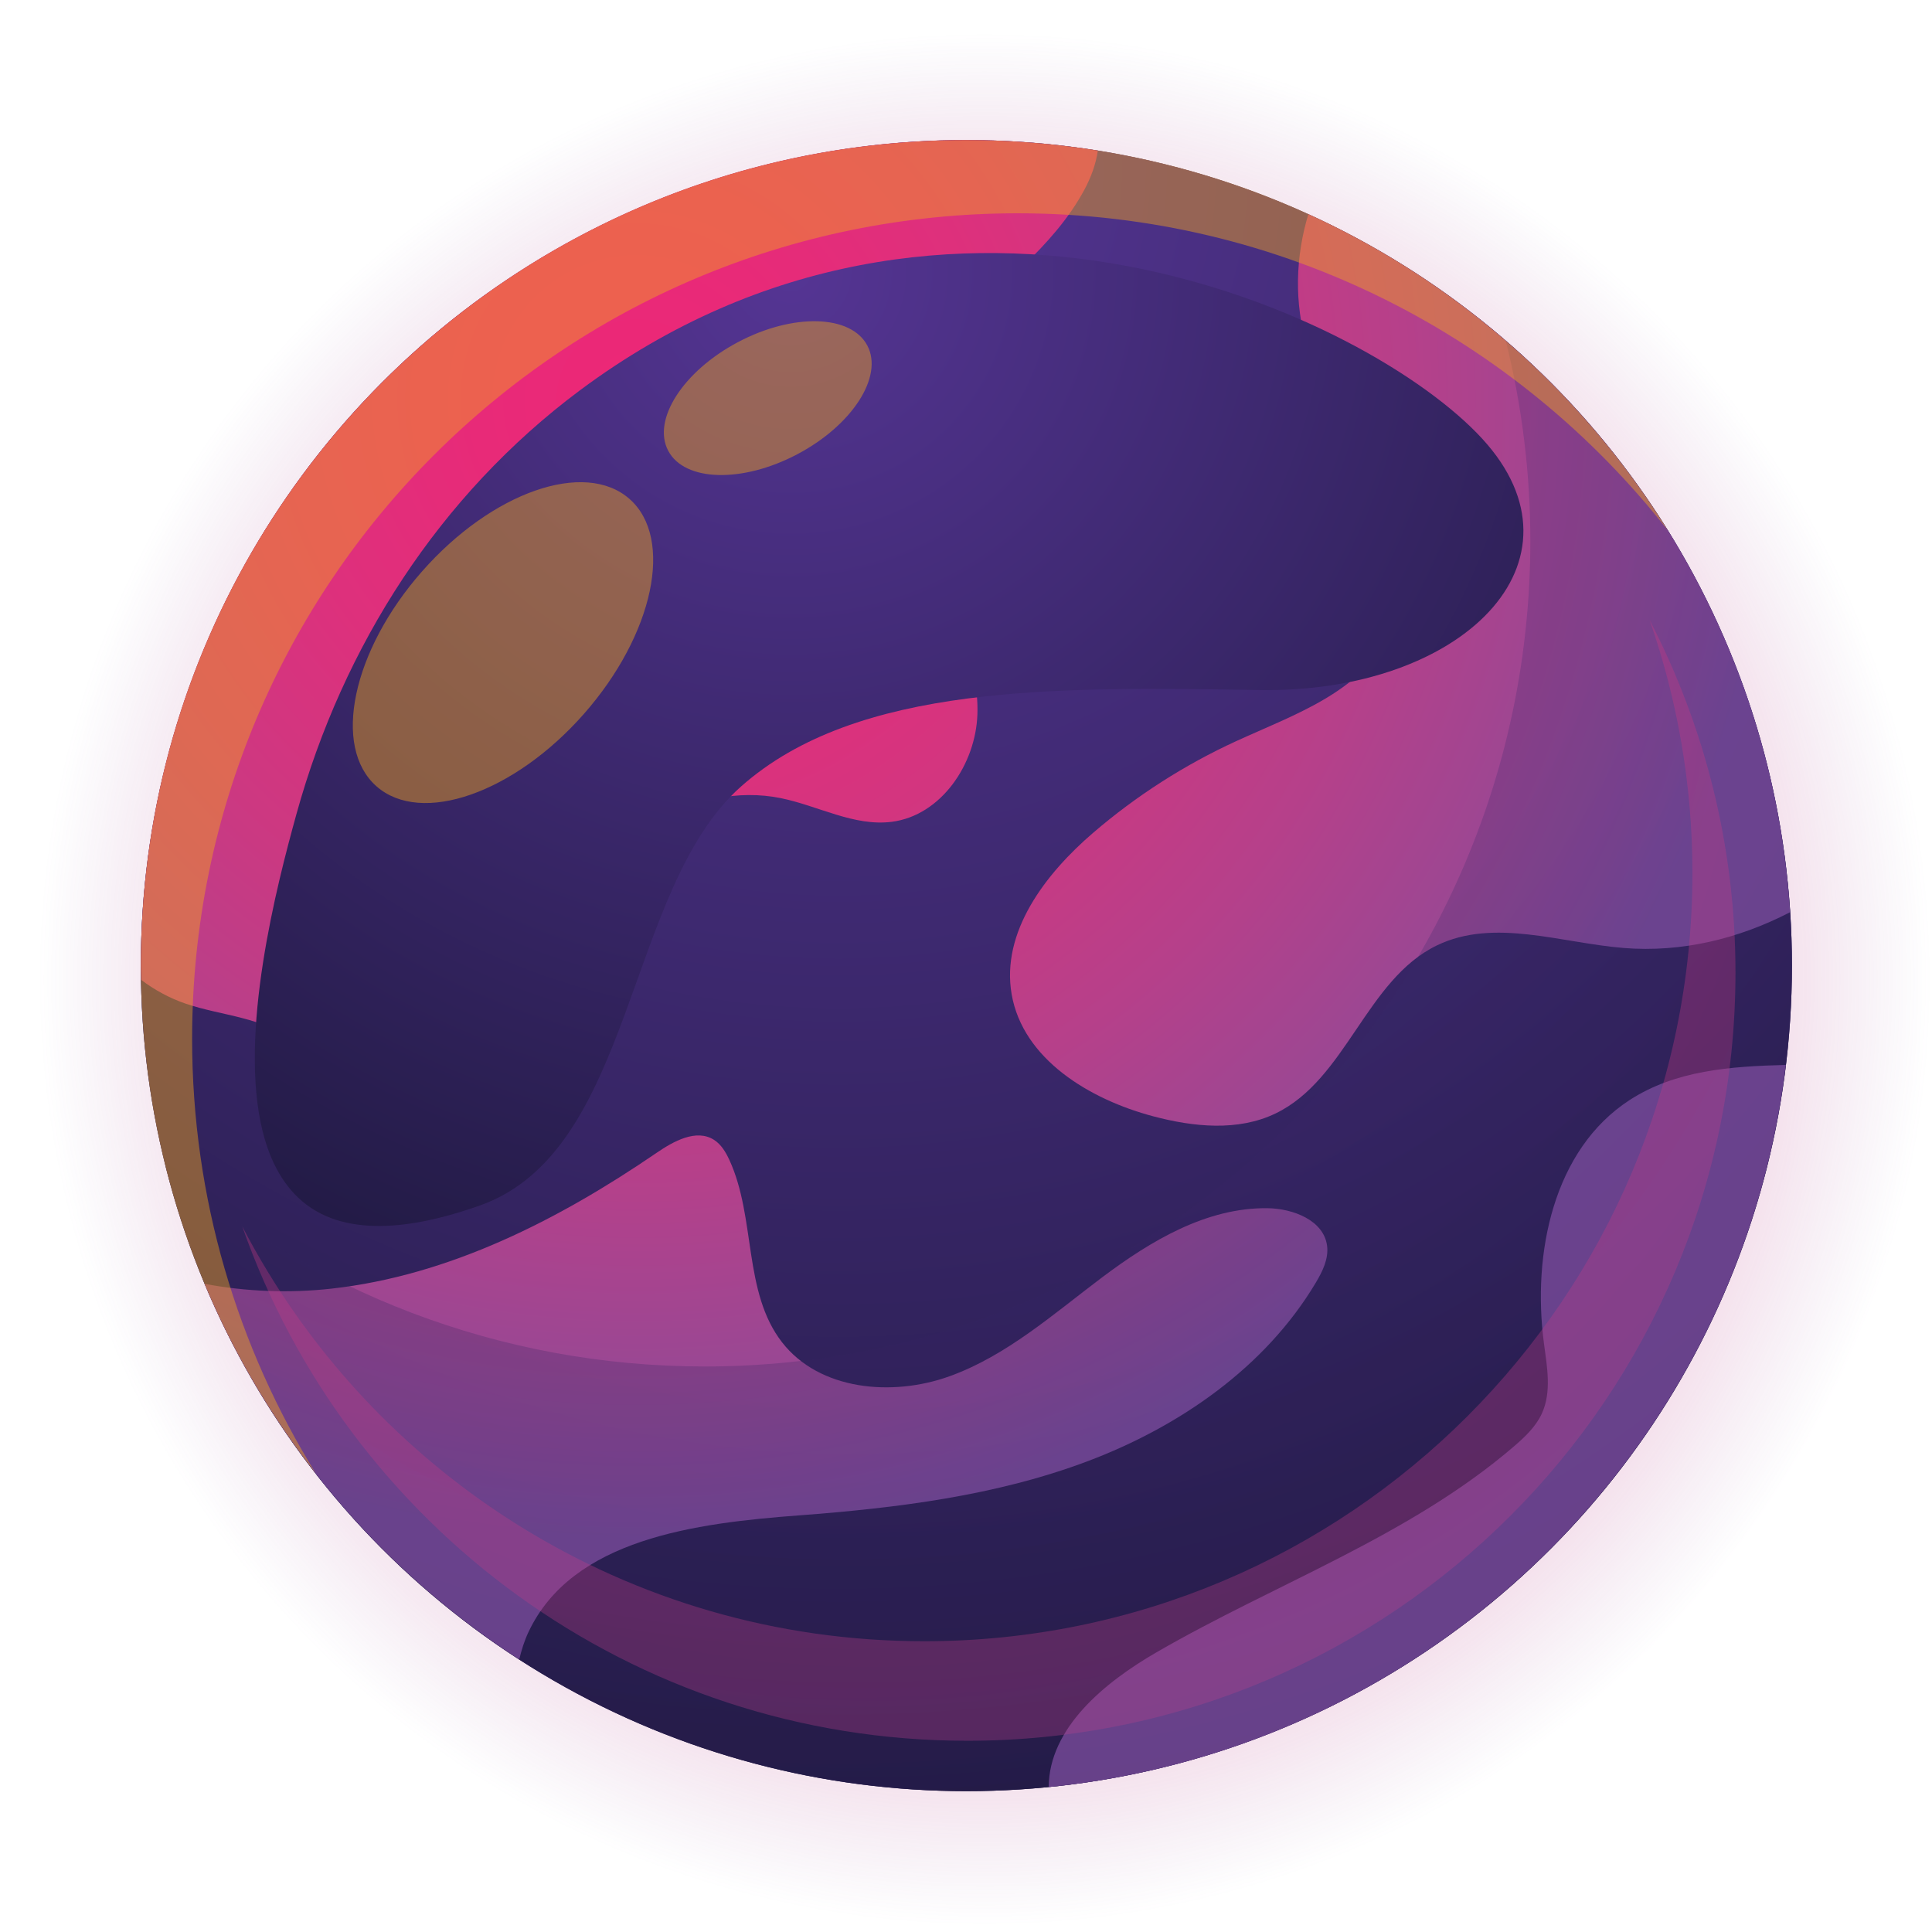 <?xml version="1.0" encoding="utf-8"?>
<!-- Generator: Adobe Illustrator 27.4.1, SVG Export Plug-In . SVG Version: 6.00 Build 0)  -->
<svg version="1.1" id="Layer_1" xmlns="http://www.w3.org/2000/svg" xmlns:xlink="http://www.w3.org/1999/xlink" x="0px" y="0px"
	 viewBox="0 0 500 500" style="enable-background:new 0 0 500 500;" xml:space="preserve">
<style type="text/css">
	.st0{fill:url(#SVGID_1_);}
	.st1{fill:url(#SVGID_00000072273359109155120940000009014634034635765672_);}
	.st2{fill:url(#SVGID_00000165203148612143769750000005808245883710699648_);}
	.st3{fill:url(#SVGID_00000160169110103120158030000017722084647805670573_);}
	.st4{fill:url(#SVGID_00000129908798764425167230000001983430170188358575_);}
	.st5{fill:url(#SVGID_00000009579556933251519610000004484519441755446667_);}
	.st6{fill:url(#SVGID_00000009558510365352453530000018015141702991820675_);}
	.st7{opacity:0.25;fill:url(#SVGID_00000176723924510251065940000002631961737520547980_);}
	.st8{opacity:0.34;fill:url(#SVGID_00000116227599033804600510000004127155454240782519_);}
	.st9{opacity:0.45;fill:#F3A51E;}
	.st10{fill:url(#SVGID_00000055705363099411543280000009239024680676261007_);}
</style>
<g>
	<g>
		<radialGradient id="SVGID_1_" cx="254.849" cy="253.405" r="244.988" gradientUnits="userSpaceOnUse">
			<stop  offset="0" style="stop-color:#ED2777"/>
			<stop  offset="0.413" style="stop-color:#EB2977;stop-opacity:0.587"/>
			<stop  offset="0.562" style="stop-color:#E52C79;stop-opacity:0.438"/>
			<stop  offset="0.668" style="stop-color:#DD317C;stop-opacity:0.332"/>
			<stop  offset="0.754" style="stop-color:#D13680;stop-opacity:0.246"/>
			<stop  offset="0.828" style="stop-color:#C23C85;stop-opacity:0.172"/>
			<stop  offset="0.893" style="stop-color:#AE428C;stop-opacity:0.107"/>
			<stop  offset="0.95" style="stop-color:#974894;stop-opacity:0.05"/>
			<stop  offset="1" style="stop-color:#7D4D9F;stop-opacity:0"/>
		</radialGradient>
		<circle class="st0" cx="250.1" cy="249.9" r="249.9"/>
		
			<radialGradient id="SVGID_00000003085081528878575920000014628664638553402286_" cx="216.977" cy="44.256" r="626.549" gradientUnits="userSpaceOnUse">
			<stop  offset="0" style="stop-color:#553594"/>
			<stop  offset="0.963" style="stop-color:#0E1026"/>
		</radialGradient>
		<circle style="fill:url(#SVGID_00000003085081528878575920000014628664638553402286_);" cx="250.1" cy="249.9" r="213.65"/>
		
			<radialGradient id="SVGID_00000152967710545853765020000005278928887612105919_" cx="216.977" cy="44.256" r="626.549" gradientUnits="userSpaceOnUse">
			<stop  offset="0" style="stop-color:#553594"/>
			<stop  offset="0.963" style="stop-color:#0E1026"/>
		</radialGradient>
		<circle style="fill:url(#SVGID_00000152967710545853765020000005278928887612105919_);" cx="250.1" cy="249.9" r="213.65"/>
		<g>
			
				<radialGradient id="SVGID_00000165944958633163433210000002480837070051972276_" cx="164.789" cy="103.376" r="329.437" gradientUnits="userSpaceOnUse">
				<stop  offset="0" style="stop-color:#ED2777"/>
				<stop  offset="0.126" style="stop-color:#E82A78"/>
				<stop  offset="0.275" style="stop-color:#DE307C"/>
				<stop  offset="0.436" style="stop-color:#CD3881"/>
				<stop  offset="0.605" style="stop-color:#B6408A"/>
				<stop  offset="0.778" style="stop-color:#974894"/>
				<stop  offset="0.898" style="stop-color:#7D4D9F"/>
			</radialGradient>
			<path style="fill:url(#SVGID_00000165944958633163433210000002480837070051972276_);" d="M340.52,331.97
				c1.74-2.92,3.36-6.18,2.93-9.55c-0.85-6.59-8.77-9.65-15.41-9.74c-15.76-0.2-30.21,8.43-42.81,17.9
				c-12.6,9.47-24.68,20.26-39.5,25.6c-14.83,5.34-33.65,3.65-43.33-8.79c-10.15-13.05-6.72-32.2-13.65-47.22
				c-0.93-2.01-2.12-4.02-4-5.2c-4.57-2.87-10.4,0.35-14.85,3.4c-25.34,17.32-53.61,31.74-84.12,35.13
				c-10.87,1.21-22.05,0.79-32.86-1.25c16.75,40.07,45.38,73.91,81.46,97.21c0.58-2.41,1.31-4.78,2.38-7.06
				c11.37-24.2,43.35-28.21,70.01-30.22c25.37-1.91,50.96-5.06,74.77-14.04C305.35,369.15,327.48,353.82,340.52,331.97z"/>
			
				<radialGradient id="SVGID_00000145016999508685371590000000966009350859805625_" cx="164.789" cy="103.376" r="329.691" gradientUnits="userSpaceOnUse">
				<stop  offset="0" style="stop-color:#ED2777"/>
				<stop  offset="0.126" style="stop-color:#E82A78"/>
				<stop  offset="0.275" style="stop-color:#DE307C"/>
				<stop  offset="0.436" style="stop-color:#CD3881"/>
				<stop  offset="0.605" style="stop-color:#B6408A"/>
				<stop  offset="0.778" style="stop-color:#974894"/>
				<stop  offset="0.898" style="stop-color:#7D4D9F"/>
			</radialGradient>
			<path style="fill:url(#SVGID_00000145016999508685371590000000966009350859805625_);" d="M462.16,275.6
				c-14.4,0.37-28.54,1.4-40.4,9.08c-19.72,12.77-25.28,39.66-22.19,62.95c0.81,6.09,2.03,12.58-0.53,18.17
				c-1.57,3.43-4.41,6.1-7.27,8.56c-27.06,23.23-61.63,35.41-92.5,53.27c-13.5,7.81-27.78,19.6-27.87,34.86
				C370.91,452.64,450.29,374.51,462.16,275.6z"/>
			
				<radialGradient id="SVGID_00000074426969454179606310000015165719653507336344_" cx="164.789" cy="103.376" r="329.437" gradientUnits="userSpaceOnUse">
				<stop  offset="0" style="stop-color:#ED2777"/>
				<stop  offset="0.126" style="stop-color:#E82A78"/>
				<stop  offset="0.275" style="stop-color:#DE307C"/>
				<stop  offset="0.436" style="stop-color:#CD3881"/>
				<stop  offset="0.605" style="stop-color:#B6408A"/>
				<stop  offset="0.778" style="stop-color:#974894"/>
				<stop  offset="0.898" style="stop-color:#7D4D9F"/>
			</radialGradient>
			<path style="fill:url(#SVGID_00000074426969454179606310000015165719653507336344_);" d="M36.45,249.9c0,1.24,0.07,2.46,0.09,3.7
				c3.48,2.61,7.33,4.72,11.46,6.13c9.4,3.22,20.24,3.45,27.88,9.8c4.17,3.47,6.89,8.42,11.03,11.93
				c10.29,8.73,26.73,5.91,37.23-2.57c10.5-8.48,16.54-21.14,22.46-33.28c5.92-12.13,12.46-24.66,23.52-32.4
				c9.15-6.4,20.96-8.87,31.91-6.66c9.69,1.96,18.99,7.4,28.8,6.13c12.77-1.66,21.68-14.92,22.12-27.79
				c0.44-12.87-5.71-25.08-13.09-35.64c-3.64-5.21-7.68-10.29-9.81-16.28c-5.75-16.17,3.92-33.84,15.83-46.21
				c11.91-12.36,26.64-22.56,34.77-37.68c1.69-3.15,2.98-6.6,3.46-10.11c-11.08-1.77-22.43-2.73-34.01-2.73
				C132.11,36.24,36.45,131.9,36.45,249.9z"/>
			
				<radialGradient id="SVGID_00000129923483373982847080000009902174076474891931_" cx="164.79" cy="103.376" r="329.435" gradientUnits="userSpaceOnUse">
				<stop  offset="0" style="stop-color:#ED2777"/>
				<stop  offset="0.126" style="stop-color:#E82A78"/>
				<stop  offset="0.275" style="stop-color:#DE307C"/>
				<stop  offset="0.436" style="stop-color:#CD3881"/>
				<stop  offset="0.605" style="stop-color:#B6408A"/>
				<stop  offset="0.778" style="stop-color:#974894"/>
				<stop  offset="0.898" style="stop-color:#7D4D9F"/>
			</radialGradient>
			<path style="fill:url(#SVGID_00000129923483373982847080000009902174076474891931_);" d="M338.24,89.49
				c3.85,12.83,11.85,23.96,17.61,36.05s9.19,26.59,3.5,38.71c-6.97,14.84-24.48,20.71-39.39,27.54
				c-13.39,6.14-25.91,14.16-37.08,23.76c-12.38,10.64-23.84,25.65-21.07,41.74c2.9,16.83,20.18,27.25,36.69,31.62
				c10.39,2.75,21.87,3.93,31.57-0.73c18.37-8.81,23.47-34.66,41.82-43.52c14.74-7.12,32.02-0.64,48.33,0.68
				c14.97,1.21,29.76-2.37,43.05-9.26c-5.14-80.48-54.82-148.81-124.67-180.65C335.26,66.49,334.91,78.42,338.24,89.49z"/>
		</g>
		
			<radialGradient id="SVGID_00000103259910994960407850000018144337915906914977_" cx="220.644" cy="95.268" r="568.292" gradientUnits="userSpaceOnUse">
			<stop  offset="0" style="stop-color:#553594"/>
			<stop  offset="0.963" style="stop-color:#0E1026"/>
		</radialGradient>
		<path style="opacity:0.25;fill:url(#SVGID_00000103259910994960407850000018144337915906914977_);" d="M389.7,88.23
			c4.13,16.58,6.35,33.91,6.35,51.76c0,118-95.66,213.65-213.65,213.65c-53.38,0-102.15-19.62-139.6-51.99
			c23.14,92.98,107.16,161.89,207.3,161.89c118,0,213.65-95.66,213.65-213.65C463.76,185.28,435.03,127.41,389.7,88.23z"/>
		
			<radialGradient id="SVGID_00000095308136629009463890000003474388219316825006_" cx="225.949" cy="165.882" r="465.798" gradientUnits="userSpaceOnUse">
			<stop  offset="0" style="stop-color:#ED2777"/>
			<stop  offset="0.126" style="stop-color:#E82A78"/>
			<stop  offset="0.275" style="stop-color:#DE307C"/>
			<stop  offset="0.436" style="stop-color:#CD3881"/>
			<stop  offset="0.605" style="stop-color:#B6408A"/>
			<stop  offset="0.778" style="stop-color:#974894"/>
			<stop  offset="0.898" style="stop-color:#7D4D9F"/>
		</radialGradient>
		<path style="opacity:0.34;fill:url(#SVGID_00000095308136629009463890000003474388219316825006_);" d="M426.91,160.44
			c7.17,20.51,11.09,42.54,11.09,65.5c0,109.8-89.01,198.81-198.81,198.81c-76.82,0-143.4-43.6-176.5-107.37
			c27.13,77.52,100.87,133.13,187.64,133.13c109.8,0,198.81-89.01,198.81-198.81C449.14,218.78,441.08,187.77,426.91,160.44z"/>
		<path class="st9" d="M49.72,268.85c0-118,95.66-213.65,213.65-213.65c68.39,0,129.22,32.17,168.33,82.16
			C394.02,76.67,326.8,36.24,250.1,36.24c-118,0-213.65,95.66-213.65,213.65c0,49.61,16.95,95.23,45.32,131.49
			C61.48,348.7,49.72,310.16,49.72,268.85z"/>
	</g>
	
		<radialGradient id="SVGID_00000026885854803518832210000002872610883846624413_" cx="204.651" cy="70.212" r="401.079" gradientUnits="userSpaceOnUse">
		<stop  offset="0" style="stop-color:#553594"/>
		<stop  offset="0.963" style="stop-color:#0E1026"/>
	</radialGradient>
	<path style="fill:url(#SVGID_00000026885854803518832210000002872610883846624413_);" d="M68,292.9
		c-6.37-25.36,3.62-63.77,8.72-82.22c12.03-43.49,36.98-82.53,73.33-109.64c95.05-70.87,204.5-19.18,233.56,12.51
		c29.07,31.68-5.11,65.87-57.64,65.03c-52.53-0.83-104.22-1.67-134.24,25.01s-27.51,94.21-67.54,108.39
		c-13.24,4.69-32.39,9.2-44.86-0.2C73.55,307.42,69.99,300.79,68,292.9z"/>
	<g>
		<path class="st9" d="M162.91,129.12c11.57,10.18,6.29,35.09-11.79,55.63c-18.08,20.54-42.12,28.93-53.68,18.75
			c-11.57-10.18-6.29-35.09,11.79-55.63C127.31,127.33,151.34,118.94,162.91,129.12z"/>
		<path class="st9" d="M224.46,89.42c4.24,8.01-3.87,20.61-18.1,28.13c-14.23,7.52-29.2,7.12-33.43-0.9
			c-4.24-8.01,3.87-20.61,18.1-28.13C205.25,81,220.22,81.4,224.46,89.42z"/>
	</g>
</g>
</svg>
